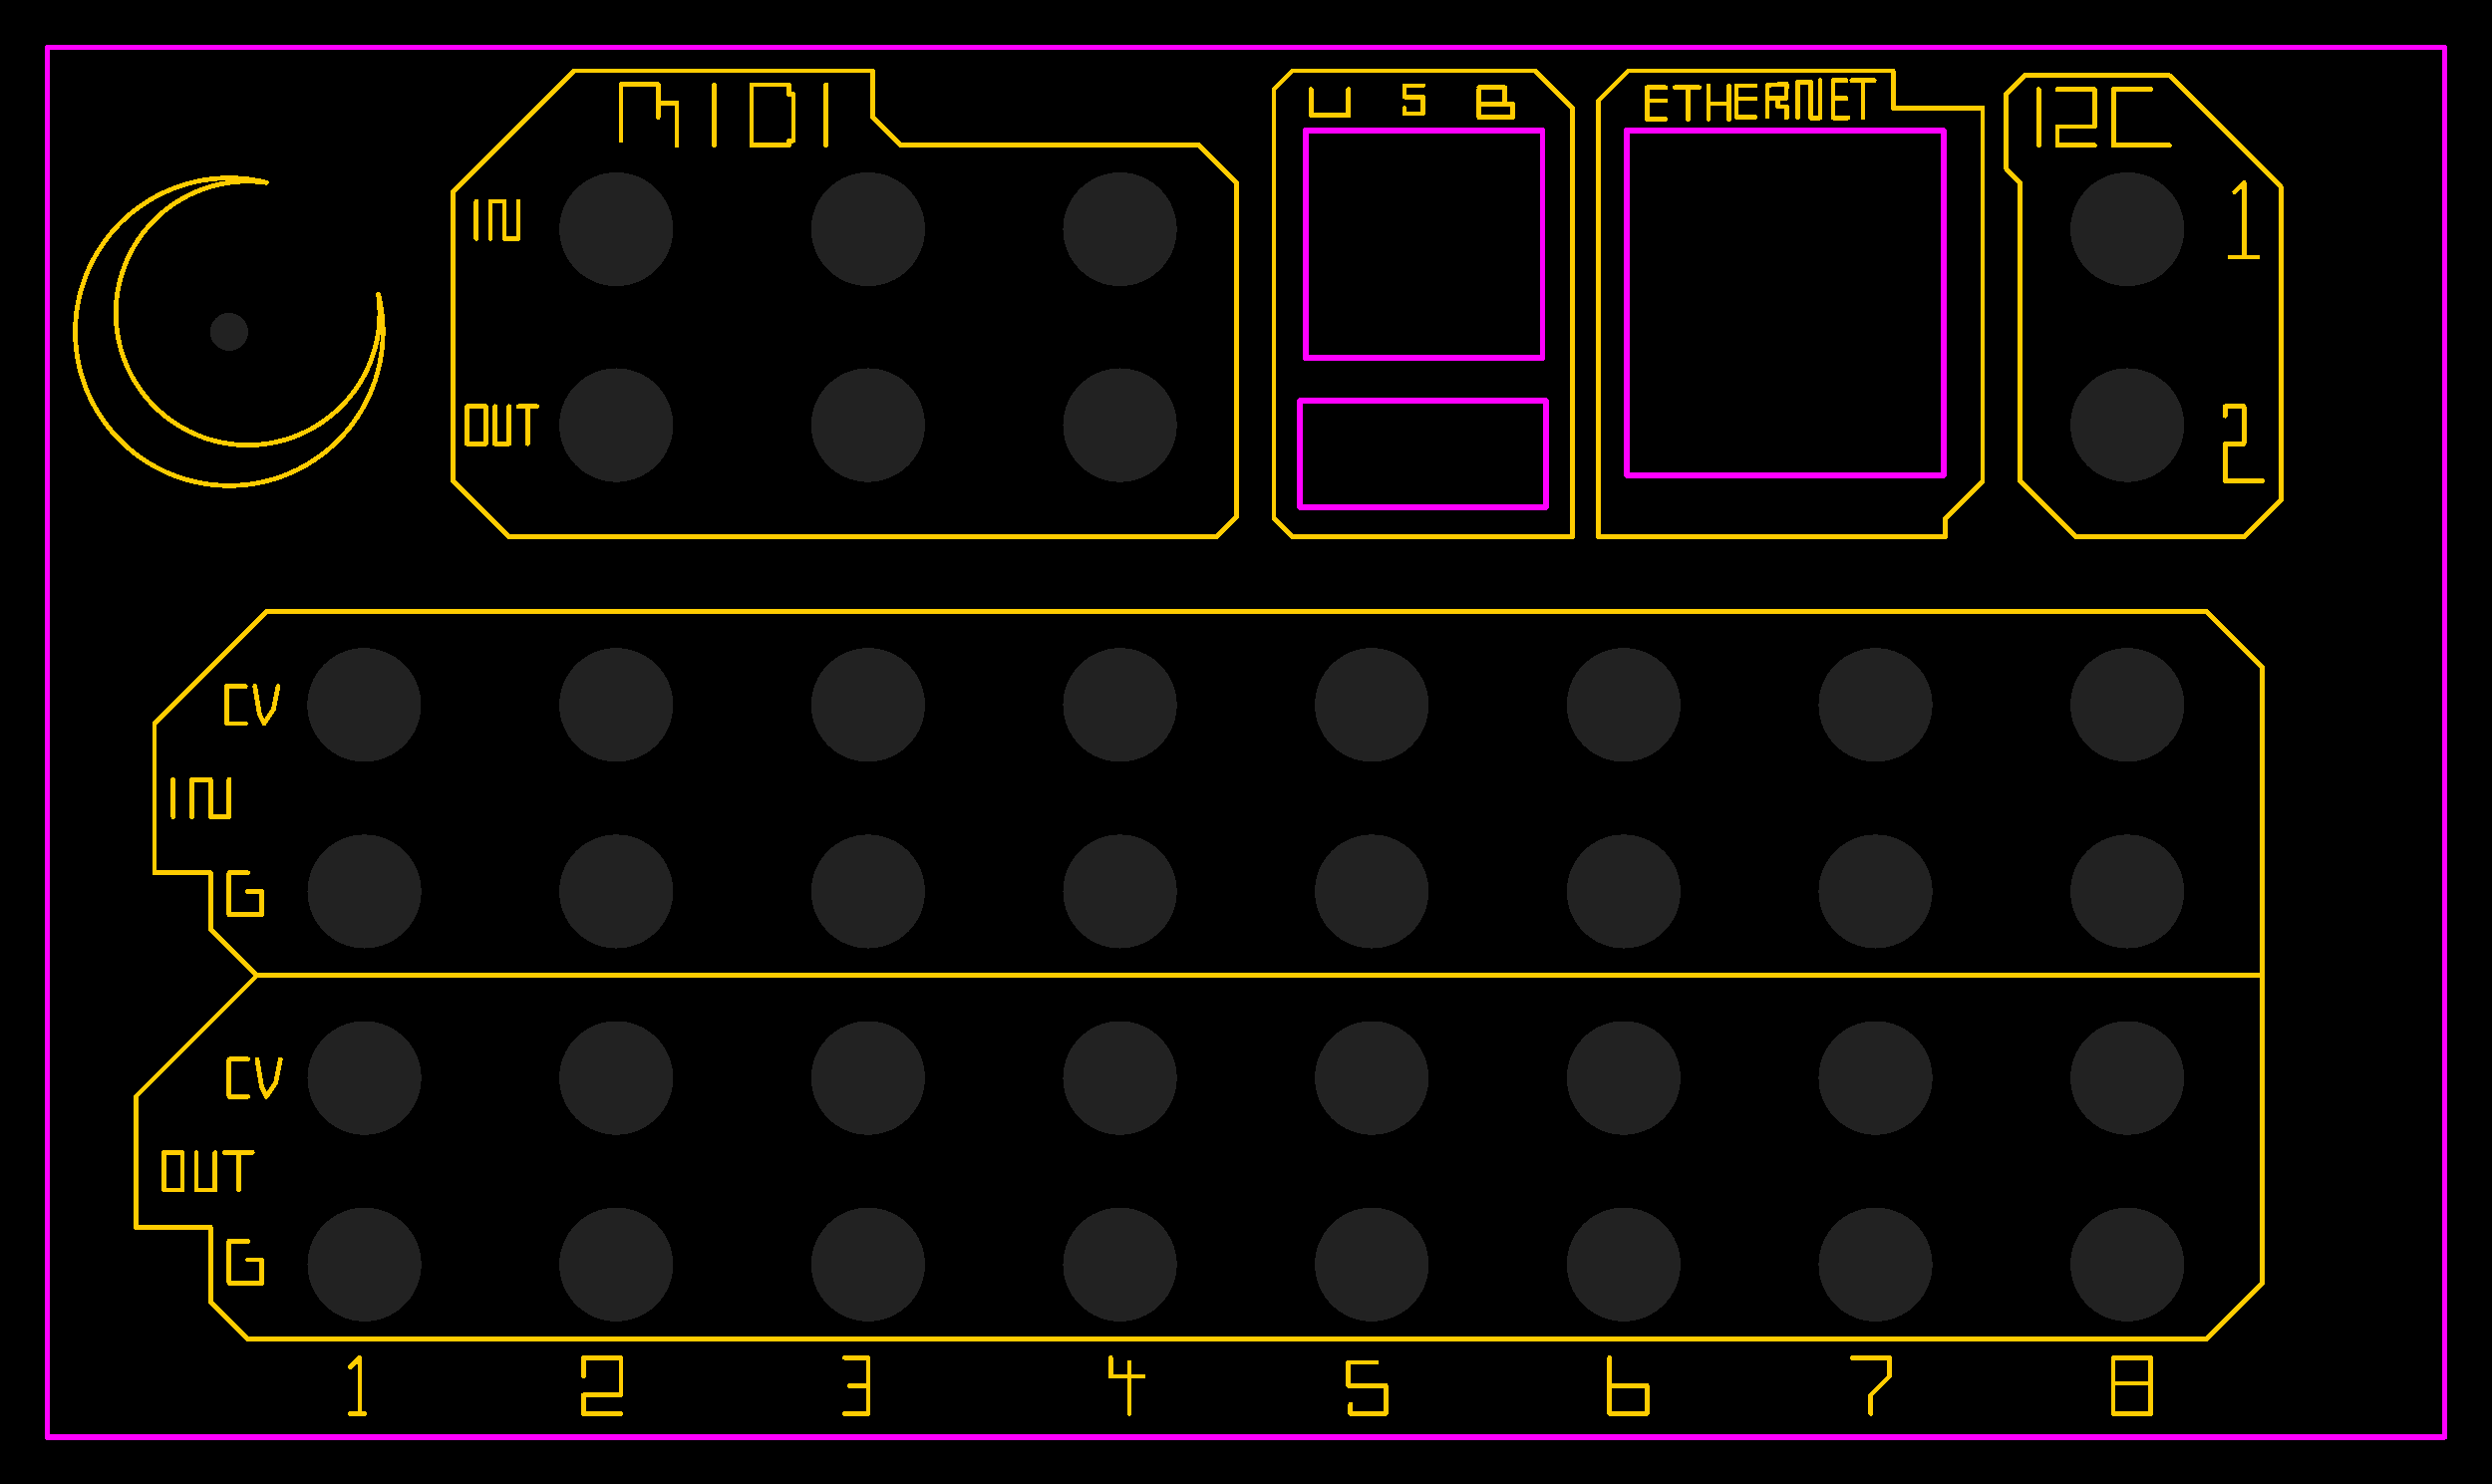 <svg xmlns="http://www.w3.org/2000/svg" xmlns:xlink="http://www.w3.org/1999/xlink" width="133.579mm" height="79.578mm" viewBox="4030.7 3022 525.9 313.3"><title></title><style type="text/css">
*[layerid="1"] {stroke:#FF0000;fill:#FF0000;}
*[layerid="2"] {stroke:#0000FF;fill:#0000FF;}
*[layerid="3"] {stroke:#FFCC00;fill:#FFCC00;}
*[layerid="4"] {stroke:#66CC33;fill:#66CC33;}
*[layerid="5"] {stroke:#808080;fill:#808080;}
*[layerid="6"] {stroke:#800000;fill:#800000;}
*[layerid="7"] {stroke:#800080;fill:#800080;stroke-opacity:0.7;fill-opacity:0.7;}
*[layerid="8"] {stroke:#AA00FF;fill:#AA00FF;stroke-opacity:0.7;fill-opacity:0.7;}
*[layerid="9"] {stroke:#6464FF;fill:#6464FF;}
*[layerid="10"] {stroke:#FF00FF;fill:#FF00FF;}
*[layerid="11"] {stroke:#C0C0C0;fill:#C0C0C0;}
*[layerid="12"] {stroke:#FFFFFF;fill:#FFFFFF;}
*[layerid="13"] {stroke:#33CC99;fill:#33CC99;}
*[layerid="14"] {stroke:#5555FF;fill:#5555FF;}
*[layerid="15"] {stroke:#F022F0;fill:#F022F0;}
*[layerid="19"] {stroke:#66CCFF;fill:#66CCFF;}
*[layerid="21"] {stroke:#999966;fill:#999966;}
*[layerid="22"] {stroke:#008000;fill:#008000;}
*[layerid="23"] {stroke:#00FF00;fill:#00FF00;}
*[layerid="24"] {stroke:#BC8E00;fill:#BC8E00;}
*[layerid="25"] {stroke:#70DBFA;fill:#70DBFA;}
*[layerid="26"] {stroke:#00CC66;fill:#00CC66;}
*[layerid="27"] {stroke:#9966FF;fill:#9966FF;}
*[layerid="28"] {stroke:#800080;fill:#800080;}
*[layerid="29"] {stroke:#008080;fill:#008080;}
*[layerid="30"] {stroke:#15935F;fill:#15935F;}
*[layerid="31"] {stroke:#000080;fill:#000080;}
*[layerid="32"] {stroke:#00B400;fill:#00B400;}
*[layerid="33"] {stroke:#2E4756;fill:#2E4756;}
*[layerid="34"] {stroke:#99842F;fill:#99842F;}
*[layerid="35"] {stroke:#FFFFAA;fill:#FFFFAA;}
*[layerid="36"] {stroke:#99842F;fill:#99842F;}
*[layerid="37"] {stroke:#2E4756;fill:#2E4756;}
*[layerid="38"] {stroke:#3535FF;fill:#3535FF;}
*[layerid="39"] {stroke:#8000BC;fill:#8000BC;}
*[layerid="40"] {stroke:#43AE5F;fill:#43AE5F;}
*[layerid="41"] {stroke:#C3ECCE;fill:#C3ECCE;}
*[layerid="42"] {stroke:#728978;fill:#728978;}
*[layerid="43"] {stroke:#39503F;fill:#39503F;}
*[layerid="44"] {stroke:#0C715D;fill:#0C715D;}
*[layerid="45"] {stroke:#5A8A80;fill:#5A8A80;}
*[layerid="46"] {stroke:#2B937E;fill:#2B937E;}
*[layerid="47"] {stroke:#23999D;fill:#23999D;}
*[layerid="48"] {stroke:#45B4E3;fill:#45B4E3;}
*[layerid="49"] {stroke:#215DA1;fill:#215DA1;}
*[layerid="50"] {stroke:#4564D7;fill:#4564D7;}
*[layerid="51"] {stroke:#6969E9;fill:#6969E9;}
*[layerid="52"] {stroke:#9069E9;fill:#9069E9;}
*[layerid="99"] {stroke:#00CCCC;fill:#00CCCC;}
*[layerid="100"] {stroke:#CC9999;fill:#CC9999;}
*[layerid="101"] {stroke:#66FFCC;fill:#66FFCC;}
*[layerid="Hole"] {stroke:#222222;fill:#222222;}
*[layerid="DRCError"] {stroke:#FAD609;fill:#FAD609;}
*[fill="none"] {fill: none;}
*[stroke="none"] {stroke: none;}
path, polyline, polygon, line {stroke-linecap:round;}
g[c_partid="part_pad"][layerid="1"] ellipse:not([c_etype="pad_outer"]) {fill:#FF0000;}
g[c_partid="part_pad"][layerid="1"] polygon:not([c_etype="pad_outer"]) {fill:#FF0000;}
g[c_partid="part_pad"][layerid="1"] polyline:not([c_etype="pad_outer"]) {stroke:#FF0000;}
g[c_partid="part_pad"][layerid="2"] ellipse:not([c_etype="pad_outer"]) {fill:#0000FF;}
g[c_partid="part_pad"][layerid="2"] polygon:not([c_etype="pad_outer"]) {fill:#0000FF;}
g[c_partid="part_pad"][layerid="2"] polyline:not([c_etype="pad_outer"]) {stroke:#0000FF;}
g[c_partid="part_pad"][layerid="11"] ellipse:not([c_etype="pad_outer"]) {fill:#C0C0C0;}
g[c_partid="part_pad"][layerid="11"] polygon:not([c_etype="pad_outer"]) {fill:#C0C0C0;}
g[c_partid="part_pad"][layerid="11"] polyline:not([c_etype="pad_outer"]) {stroke:#C0C0C0;}
g[c_partid="part_pad"][layerid="11"] circle {fill:#222222;}
g[c_partid="part_pad"][layerid="11"] > polyline:nth-of-type(2) {stroke:#222222;}
g[c_partid="part_pad"][layerid="11"][c_shape="ELLIPSE"]  polyline:nth-last-of-type(1) {stroke:#222222;}
g[c_partid="part_pad"][layerid="11"][c_shape="RECT"]  polyline:nth-last-of-type(1) {stroke:#222222;}
g[c_partid="part_pad"][layerid="11"][c_shape="POLYGON"]  polyline:nth-last-of-type(1) {stroke:#222222;}
g[c_partid="part_via"] > * + circle, #gCurParts g[c_partid="part_via"] > * + circle {fill:#222222;}
g[c_partid="part_pad"] > polygon[c_etype="pad_outer"], #gCurParts g[c_partid="part_pad"] > polygon[c_etype="pad_outer"] {stroke-linejoin: miter;stroke-miterlimit: 100;}
g[c_partid="part_hole"] > circle {fill: #222222;}path, polyline, polygon {stroke-linejoin:round;}
rect, circle, ellipse, polyline, line, polygon, path {shape-rendering:crispEdges;}
</style>
<rect x="4030.7" y="3022" width="525.9" height="313.3" fill="#000000" stroke="none"/><g c_partid="part_hole" c_etype="pinpart" c_shapetype="group" c_origin="4426.496,3249.524" layerid="11" id="gge170392" locked="1" ><circle cx="4426.496" cy="3249.524" r="12.008"  stroke-width="0" /></g><g c_partid="part_hole" c_etype="pinpart" c_shapetype="group" c_origin="4373.347,3249.524" layerid="11" id="gge170387" locked="1" ><circle cx="4373.347" cy="3249.524" r="12.008"  stroke-width="0" /></g><g c_partid="part_hole" c_etype="pinpart" c_shapetype="group" c_origin="4320.197,3249.524" layerid="11" id="gge170382" locked="1" ><circle cx="4320.197" cy="3249.524" r="12.008"  stroke-width="0" /></g><g c_partid="part_hole" c_etype="pinpart" c_shapetype="group" c_origin="4267.048,3249.524" layerid="11" id="gge170377" locked="1" ><circle cx="4267.048" cy="3249.524" r="12.008"  stroke-width="0" /></g><g c_partid="part_hole" c_etype="pinpart" c_shapetype="group" c_origin="4213.898,3249.524" layerid="11" id="gge170372" locked="1" ><circle cx="4213.898" cy="3249.524" r="12.008"  stroke-width="0" /></g><g c_partid="part_hole" c_etype="pinpart" c_shapetype="group" c_origin="4160.748,3249.524" layerid="11" id="gge170367" locked="1" ><circle cx="4160.748" cy="3249.524" r="12.008"  stroke-width="0" /></g><g c_partid="part_hole" c_etype="pinpart" c_shapetype="group" c_origin="4107.599,3249.524" layerid="11" id="gge170362" locked="1" ><circle cx="4107.599" cy="3249.524" r="12.008"  stroke-width="0" /></g><g c_partid="part_hole" c_etype="pinpart" c_shapetype="group" c_origin="4267.047,3070.391" layerid="11" id="gge170334" locked="1" ><circle cx="4267.047" cy="3070.391" r="12.008"  stroke-width="0" /></g><g c_partid="part_hole" c_etype="pinpart" c_shapetype="group" c_origin="4479.645,3111.728" layerid="11" id="gge170329" locked="1" ><circle cx="4479.645" cy="3111.728" r="12.008"  stroke-width="0" /></g><g c_partid="part_hole" c_etype="pinpart" c_shapetype="group" c_origin="4479.645,3070.39" layerid="11" id="gge170324" locked="1" ><circle cx="4479.645" cy="3070.39" r="12.008"  stroke-width="0" /></g><g c_partid="part_hole" c_etype="pinpart" c_shapetype="group" c_origin="4267.048,3111.728" layerid="11" id="gge170319" locked="1" ><circle cx="4267.048" cy="3111.728" r="12.008"  stroke-width="0" /></g><g c_partid="part_hole" c_etype="pinpart" c_shapetype="group" c_origin="4213.898,3111.728" layerid="11" id="gge170314" locked="1" ><circle cx="4213.898" cy="3111.728" r="12.008"  stroke-width="0" /></g><g c_partid="part_hole" c_etype="pinpart" c_shapetype="group" c_origin="4160.748,3111.728" layerid="11" id="gge170309" locked="1" ><circle cx="4160.748" cy="3111.728" r="12.008"  stroke-width="0" /></g><g c_partid="part_hole" c_etype="pinpart" c_shapetype="group" c_origin="4213.898,3070.391" layerid="11" id="gge170304" locked="1" ><circle cx="4213.898" cy="3070.391" r="12.008"  stroke-width="0" /></g><g c_partid="part_hole" c_etype="pinpart" c_shapetype="group" c_origin="4160.748,3070.391" layerid="11" id="gge170299" locked="1" ><circle cx="4160.748" cy="3070.391" r="12.008"  stroke-width="0" /></g><g c_partid="part_hole" c_etype="pinpart" c_shapetype="group" c_origin="4107.599,3288.895" layerid="11" id="gge170294" locked="1" ><circle cx="4107.599" cy="3288.895" r="12.008"  stroke-width="0" /></g><g c_partid="part_hole" c_etype="pinpart" c_shapetype="group" c_origin="4160.748,3288.895" layerid="11" id="gge170289" locked="1" ><circle cx="4160.748" cy="3288.895" r="12.008"  stroke-width="0" /></g><g c_partid="part_hole" c_etype="pinpart" c_shapetype="group" c_origin="4213.898,3288.895" layerid="11" id="gge170284" locked="1" ><circle cx="4213.898" cy="3288.895" r="12.008"  stroke-width="0" /></g><g c_partid="part_hole" c_etype="pinpart" c_shapetype="group" c_origin="4267.048,3288.895" layerid="11" id="gge170279" locked="1" ><circle cx="4267.048" cy="3288.895" r="12.008"  stroke-width="0" /></g><g c_partid="part_hole" c_etype="pinpart" c_shapetype="group" c_origin="4320.197,3288.895" layerid="11" id="gge170274" locked="1" ><circle cx="4320.197" cy="3288.895" r="12.008"  stroke-width="0" /></g><g c_partid="part_hole" c_etype="pinpart" c_shapetype="group" c_origin="4373.347,3288.895" layerid="11" id="gge170269" locked="1" ><circle cx="4373.347" cy="3288.895" r="12.008"  stroke-width="0" /></g><g c_partid="part_hole" c_etype="pinpart" c_shapetype="group" c_origin="4426.496,3288.895" layerid="11" id="gge170264" locked="1" ><circle cx="4426.496" cy="3288.895" r="12.008"  stroke-width="0" /></g><g c_partid="part_hole" c_etype="pinpart" c_shapetype="group" c_origin="4479.646,3288.895" layerid="11" id="gge170259" locked="1" ><circle cx="4479.646" cy="3288.895" r="12.008"  stroke-width="0" /></g><g c_partid="part_hole" c_etype="pinpart" c_shapetype="group" c_origin="4479.646,3249.524" layerid="11" id="gge170254" locked="1" ><circle cx="4479.646" cy="3249.524" r="12.008"  stroke-width="0" /></g><g c_partid="part_hole" c_etype="pinpart" c_shapetype="group" c_origin="4479.646,3210.154" layerid="11" id="gge170249" locked="1" ><circle cx="4479.646" cy="3210.154" r="12.008"  stroke-width="0" /></g><g c_partid="part_hole" c_etype="pinpart" c_shapetype="group" c_origin="4426.496,3210.154" layerid="11" id="gge170244" locked="1" ><circle cx="4426.496" cy="3210.154" r="12.008"  stroke-width="0" /></g><g c_partid="part_hole" c_etype="pinpart" c_shapetype="group" c_origin="4373.347,3210.154" layerid="11" id="gge170239" locked="1" ><circle cx="4373.347" cy="3210.154" r="12.008"  stroke-width="0" /></g><g c_partid="part_hole" c_etype="pinpart" c_shapetype="group" c_origin="4320.197,3210.154" layerid="11" id="gge170234" locked="1" ><circle cx="4320.197" cy="3210.154" r="12.008"  stroke-width="0" /></g><g c_partid="part_hole" c_etype="pinpart" c_shapetype="group" c_origin="4267.048,3210.154" layerid="11" id="gge170229" locked="1" ><circle cx="4267.048" cy="3210.154" r="12.008"  stroke-width="0" /></g><g c_partid="part_hole" c_etype="pinpart" c_shapetype="group" c_origin="4213.898,3210.154" layerid="11" id="gge170224" locked="1" ><circle cx="4213.898" cy="3210.154" r="12.008"  stroke-width="0" /></g><g c_partid="part_hole" c_etype="pinpart" c_shapetype="group" c_origin="4160.748,3210.154" layerid="11" id="gge170219" locked="1" ><circle cx="4160.748" cy="3210.154" r="12.008"  stroke-width="0" /></g><g c_partid="part_hole" c_etype="pinpart" c_shapetype="group" c_origin="4107.599,3210.154" layerid="11" id="gge170214" locked="1" ><circle cx="4107.599" cy="3210.154" r="12.008"  stroke-width="0" /></g><g c_partid="part_hole" c_etype="pinpart" c_shapetype="group" c_origin="4479.646,3170.784" layerid="11" id="gge170205" locked="1" ><circle cx="4479.646" cy="3170.784" r="12.008"  stroke-width="0" /></g><g c_partid="part_hole" c_etype="pinpart" c_shapetype="group" c_origin="4426.496,3170.784" layerid="11" id="gge170200" locked="1" ><circle cx="4426.496" cy="3170.784" r="12.008"  stroke-width="0" /></g><g c_partid="part_hole" c_etype="pinpart" c_shapetype="group" c_origin="4373.347,3170.784" layerid="11" id="gge170195" locked="1" ><circle cx="4373.347" cy="3170.784" r="12.008"  stroke-width="0" /></g><g c_partid="part_hole" c_etype="pinpart" c_shapetype="group" c_origin="4320.197,3170.784" layerid="11" id="gge170190" locked="1" ><circle cx="4320.197" cy="3170.784" r="12.008"  stroke-width="0" /></g><g c_partid="part_hole" c_etype="pinpart" c_shapetype="group" c_origin="4267.048,3170.784" layerid="11" id="gge170185" locked="1" ><circle cx="4267.048" cy="3170.784" r="12.008"  stroke-width="0" /></g><g c_partid="part_hole" c_etype="pinpart" c_shapetype="group" c_origin="4213.898,3170.784" layerid="11" id="gge170180" locked="1" ><circle cx="4213.898" cy="3170.784" r="12.008"  stroke-width="0" /></g><g c_partid="part_hole" c_etype="pinpart" c_shapetype="group" c_origin="4160.748,3170.784" layerid="11" id="gge170175" locked="1" ><circle cx="4160.748" cy="3170.784" r="12.008"  stroke-width="0" /></g><g c_partid="part_hole" c_etype="pinpart" c_shapetype="group" c_origin="4107.559,3170.784" layerid="11" id="gge170158" locked="1" ><circle cx="4107.559" cy="3170.784" r="12.008"  stroke-width="0" /></g><g c_partid="part_hole" c_etype="pinpart" c_shapetype="group" c_origin="4079.055,3092.043" layerid="11" id="gge185758" locked="0" ><circle cx="4079.055" cy="3092.043" r="4"  stroke-width="0" /></g><polyline points="4127.28 3124.52 4126.3 3123.54 4126.3 3062.52 4151.88 3036.93 4214.88 3036.93 4214.88 3046.76 4220.79 3052.67 4283.78 3052.67 4291.65 3060.55 4291.65 3131.02 4287.32 3135.35 4138.11 3135.35 4126.3 3123.54" stroke-width="1"  stroke-linecap="round" fill="none" layerid="3" net="S$180866" id="gge185849" locked="0" /><polyline points="4307.4 3135.35 4307.4 3135.35 4362.52 3135.35 4362.52 3135.35 4362.52 3044.8 4354.67 3036.93 4354.65 3036.93 4303.46 3036.93 4299.53 3040.86 4299.53 3131.41 4303.46 3135.35 4307.4 3135.35" stroke-width="1"  stroke-linecap="round" fill="none" layerid="3" net="S$186050" id="gge186049" locked="0" /><polyline points="4374.33 3036.93 4368.03 3043.22 4368.03 3135.35 4368.03 3135.35 4441.26 3135.35 4441.26 3131.41 4449.13 3123.54 4449.13 3060.55 4449.13 3044.8 4430.21 3044.8 4430.21 3036.93 4374.33 3036.93" stroke-width="1"  stroke-linecap="round" fill="none" layerid="3" net="S$186174" id="gge186173" locked="0" /><polyline points="4391.26 3043.86 4395.59 3043.86" stroke-width="1"  stroke-linecap="round" fill="none" layerid="3" net="S$186171" id="gge186172" locked="0" /><polyline points="4395.591 3040.075 4395.591 3047.161" stroke-width="1"  stroke-linecap="round" fill="none" layerid="3" net="S$186171" id="gge186170" locked="0" /><polyline points="4391.26 3040.075 4391.26 3047.161" stroke-width="1"  stroke-linecap="round" fill="none" layerid="3" net="S$186169" id="gge186168" locked="0" /><polyline points="4421.498 3038.976 4426.222 3038.976" stroke-width="1"  stroke-linecap="round" fill="none" layerid="3" net="S$186141" id="gge186167" locked="0" /><polyline points="4423.86 3046.85 4423.86 3038.976" stroke-width="1"  stroke-linecap="round" fill="none" layerid="3" net="S$186139" id="gge186166" locked="0" /><polyline points="4417.561 3038.976 4420.317 3038.976" stroke-width="1"  stroke-linecap="round" fill="none" layerid="3" net="S$186137" id="gge186165" locked="0" /><polyline points="4417.561 3042.749 4420.317 3042.749" stroke-width="1"  stroke-linecap="round" fill="none" layerid="3" net="S$186135" id="gge186164" locked="0" /><polyline points="4417.561 3038.976 4417.561 3046.85 4420.711 3046.85" stroke-width="1"  stroke-linecap="round" fill="none" layerid="3" net="S$186133" id="gge186163" locked="0" /><polyline points="4410.081 3046.85 4410.081 3039.37 4412.837 3039.37 4412.837 3046.85 4414.805 3046.85 4414.805 3038.976" stroke-width="1"  stroke-linecap="round" fill="none" layerid="3" net="S$186131" id="gge186162" locked="0" /><polyline points="4405.908 3042.702 4405.908 3044.488 4407.718 3044.488 4407.718 3046.85" stroke-width="1"  stroke-linecap="round" fill="none" layerid="3" net="S$186129" id="gge186161" locked="0" /><polyline points="4403.694 3039.946 4403.696 3046.638" stroke-width="1"  stroke-linecap="round" fill="none" layerid="3" net="S$186052" id="gge186160" locked="0" /><polyline points="4403.694 3039.946 4407.718 3039.764 4407.631 3042.702" stroke-width="1"  stroke-linecap="round" fill="none" layerid="3" net="S$186056" id="gge186159" locked="0" /><polyline points="4403.694 3042.702 4407.631 3042.702" stroke-width="1"  stroke-linecap="round" fill="none" layerid="3" net="S$186054" id="gge186158" locked="0" /><polyline points="4397.166 3040.075 4397.168 3046.766 4401.098 3046.766" stroke-width="1"  stroke-linecap="round" fill="none" layerid="3" net="S$186052" id="gge186157" locked="0" /><polyline points="4397.166 3040.075 4401.103 3040.075" stroke-width="1"  stroke-linecap="round" fill="none" layerid="3" net="S$186056" id="gge186156" locked="0" /><polyline points="4397.166 3042.831 4401.103 3042.831" stroke-width="1"  stroke-linecap="round" fill="none" layerid="3" net="S$186054" id="gge186155" locked="0" /><polyline points="4384.173 3040.468 4389.292 3040.468" stroke-width="1"  stroke-linecap="round" fill="none" layerid="3" net="S$186060" id="gge186059" locked="0" /><polyline points="4386.929 3047.161 4386.929 3040.468" stroke-width="1"  stroke-linecap="round" fill="none" layerid="3" net="S$186058" id="gge186057" locked="0" /><polyline points="4378.268 3040.468 4378.27 3047.16 4382.2 3047.16" stroke-width="1"  stroke-linecap="round" fill="none" layerid="3" net="S$186052" id="gge186051" locked="0" /><polyline points="4378.268 3040.468 4382.205 3040.468" stroke-width="1"  stroke-linecap="round" fill="none" layerid="3" net="S$186056" id="gge186055" locked="0" /><polyline points="4378.268 3043.224 4382.205 3043.224" stroke-width="1"  stroke-linecap="round" fill="none" layerid="3" net="S$186054" id="gge186053" locked="0" /><polyline points="4457.01 3123.54 4457.01 3060.55 4454.06 3057.6 4454.06 3041.85 4458 3037.91 4488.51 3037.91 4512.13 3061.53 4512.13 3127.48 4504.26 3135.35 4468.82 3135.35 4457.01 3123.54" stroke-width="1"  stroke-linecap="round" fill="none" layerid="3" net="S$180894" id="gge185858" locked="0" /><polyline points="4342.83 3040.47 4348.3 3040.47 4348.3 3043.7" stroke-width="1"  stroke-linecap="round" fill="none" layerid="3" net="S$186047" id="gge186048" locked="0" /><polyline points="4342.835 3040.862 4342.83 3046.77 4349.92 3046.77 4349.921 3044.012 4342.835 3044.012 4342.83 3040.86" stroke-width="1"  stroke-linecap="round" fill="none" layerid="3" net="S$186047" id="gge186046" locked="0" /><polyline points="4331.02 3040.07 4327.09 3040.07 4327.09 3042.44 4331.02 3042.44 4331.02 3045.98 4327.09 3045.98 4327.09 3044.8" stroke-width="1"  stroke-linecap="round" fill="none" layerid="3" net="S$186045" id="gge186044" locked="0" /><polyline points="4307.402 3040.862 4307.4 3046.37 4315.28 3046.37 4315.276 3040.862" stroke-width="1"  stroke-linecap="round" fill="none" layerid="3" net="S$186043" id="gge186042" locked="0" /><polyline points="4500.315 3107.791 4500.315 3109.76" stroke-width="1"  stroke-linecap="round" fill="none" layerid="3" net="S$180803" id="gge185865" locked="0" /><polyline points="4500.315 3107.791 4504.252 3107.791 4504.252 3115.665 4500.315 3115.665 4500.315 3123.539 4508.189 3123.539" stroke-width="1"  stroke-linecap="round" fill="none" layerid="3" net="S$180803" id="gge185864" locked="0" /><polyline points="4501.299 3076.295 4507.205 3076.295" stroke-width="1"  stroke-linecap="round" fill="none" layerid="3" net="S$180801" id="gge185863" locked="0" /><polyline points="4504.25 3076.3 4504.25 3060.55 4502.28 3062.52" stroke-width="1"  stroke-linecap="round" fill="none" layerid="3" net="S$180799" id="gge185862" locked="0" /><polyline points="4484.567 3040.862 4476.693 3040.862 4476.693 3052.673 4488.504 3052.673" stroke-width="1"  stroke-linecap="round" fill="none" layerid="3" net="S$180797" id="gge185861" locked="0" /><polyline points="4460.945 3040.862 4460.945 3052.673" stroke-width="1"  stroke-linecap="round" fill="none" layerid="3" net="S$180793" id="gge185860" locked="0" /><polyline points="4464.882 3040.862 4472.756 3040.862 4472.756 3048.736 4464.882 3048.736 4464.882 3052.673 4472.756 3052.673" stroke-width="1"  stroke-linecap="round" fill="none" layerid="3" net="S$180795" id="gge185859" locked="0" /><polyline points="4142.047 3107.791 4142.047 3115.665" stroke-width="1"  stroke-linecap="round" fill="none" layerid="3" net="S$180785" id="gge185848" locked="0" /><polyline points="4169.606 3043.7 4173.543 3043.7 4173.543 3052.673" stroke-width="1"  stroke-linecap="round" fill="none" layerid="3" net="S$180772" id="gge185847" locked="0" /><polyline points="4161.732 3051.689 4161.73 3039.821 4169.61 3039.821 4169.61 3046.711" stroke-width="1"  stroke-linecap="round" fill="none" layerid="3" net="S$180772" id="gge185846" locked="0" /><polyline points="4181.417 3039.878 4181.417 3052.673" stroke-width="1"  stroke-linecap="round" fill="none" layerid="3" net="S$180772" id="gge185845" locked="0" /><polyline points="4189.292 3039.878 4189.292 3052.673 4197.166 3052.673 4197.166 3051.689 4198.149 3051.689 4198.149 3041.846 4197.166 3041.846 4197.166 3039.878 4189.292 3039.878" stroke-width="1"  stroke-linecap="round" fill="none" layerid="3" net="S$180772" id="gge185844" locked="0" /><polyline points="4205.04 3039.878 4205.04 3052.673" stroke-width="1"  stroke-linecap="round" fill="none" layerid="3" net="S$180772" id="gge185843" locked="0" /><polyline points="4140.079 3107.791 4144.016 3107.791" stroke-width="1"  stroke-linecap="round" fill="none" layerid="3" net="S$180785" id="gge185842" locked="0" /><polyline points="4135.158 3107.791 4135.146 3115.666 4138.099 3115.666 4138.099 3107.792" stroke-width="1"  stroke-linecap="round" fill="none" layerid="3" net="S$180783" id="gge185841" locked="0" /><polyline points="4129.252 3107.791 4129.252 3115.665 4133.189 3115.665 4133.189 3107.791 4129.252 3107.791" stroke-width="1"  stroke-linecap="round" fill="none" layerid="3" net="S$180781" id="gge185840" locked="0" /><polyline points="4137.126 3072.358 4140.079 3072.358 4140.079 3064.484" stroke-width="1"  stroke-linecap="round" fill="none" layerid="3" net="S$180790" id="gge185839" locked="0" /><polyline points="4134.173 3072.358 4134.173 3064.484 4137.126 3064.484 4137.126 3072.358" stroke-width="1"  stroke-linecap="round" fill="none" layerid="3" net="S$180790" id="gge185838" locked="0" /><polyline points="4131.221 3064.484 4131.221 3072.358" stroke-width="1"  stroke-linecap="round" fill="none" layerid="3" net="S$180788" id="gge185837" locked="0" /><polyline points="4075.12 3206.22 4063.31 3206.22 4063.31 3174.72 4086.93 3151.1 4496.38 3151.1 4508.19 3162.91 4508.19 3227.87 4084.96 3227.87 4075.12 3218.03 4075.12 3206.22" stroke-width="1"  stroke-linecap="round" fill="none" layerid="3" net="S$180868" id="gge185823" locked="0" /><polyline points="4081.024 3273.146 4081.024 3265.272" stroke-width="1"  stroke-linecap="round" fill="none" layerid="3" net="S$180826" id="gge185822" locked="0" /><polyline points="4085.945 3210.154 4082.992 3210.154" stroke-width="1"  stroke-linecap="round" fill="none" layerid="3" net="S$180818" id="gge185821" locked="0" /><polyline points="4079.055 3206.217 4079.055 3215.075 4085.945 3215.075 4085.945 3210.154" stroke-width="1"  stroke-linecap="round" fill="none" layerid="3" net="S$180818" id="gge185820" locked="0" /><polyline points="4075.12 3296.77 4075.12 3281.02 4059.37 3281.02 4059.37 3253.46 4084.96 3227.87 4508.19 3227.87 4508.19 3292.83 4496.38 3304.64 4082.99 3304.64 4075.12 3296.77" stroke-width="1"  stroke-linecap="round" fill="none" layerid="3" net="S$180868" id="gge185819" locked="0" /><polyline points="4071.181 3194.405 4071.181 3186.532 4075.118 3186.532 4075.118 3194.405 4079.055 3194.405 4079.055 3186.532" stroke-width="1"  stroke-linecap="round" fill="none" layerid="3" net="S$180816" id="gge185818" locked="0" /><polyline points="4082.992 3245.587 4079.055 3245.587 4079.055 3253.461 4082.992 3253.461" stroke-width="1"  stroke-linecap="round" fill="none" layerid="3" net="S$180806" id="gge185817" locked="0" /><polyline points="4086.929 3253.461 4085.945 3251.492 4084.961 3245.587" stroke-width="1"  stroke-linecap="round" fill="none" layerid="3" net="S$180810" id="gge185816" locked="0" /><polyline points="4086.929 3253.461 4088.898 3250.508 4089.882 3245.587" stroke-width="1"  stroke-linecap="round" fill="none" layerid="3" net="S$180810" id="gge185815" locked="0" /><polyline points="4086.437 3174.721 4088.405 3171.768 4089.39 3166.846" stroke-width="1"  stroke-linecap="round" fill="none" layerid="3" net="S$180810" id="gge185814" locked="0" /><polyline points="4086.437 3174.721 4085.453 3172.752 4084.468 3166.846" stroke-width="1"  stroke-linecap="round" fill="none" layerid="3" net="S$180810" id="gge185813" locked="0" /><polyline points="4079.055 3283.972 4082.992 3283.972" stroke-width="1"  stroke-linecap="round" fill="none" layerid="3" net="S$180818" id="gge185812" locked="0" /><polyline points="4085.945 3287.909 4082.992 3287.909" stroke-width="1"  stroke-linecap="round" fill="none" layerid="3" net="S$180818" id="gge185811" locked="0" /><polyline points="4079.055 3283.972 4079.055 3292.831 4085.945 3292.831 4085.945 3287.909" stroke-width="1"  stroke-linecap="round" fill="none" layerid="3" net="S$180818" id="gge185810" locked="0" /><polyline points="4083.976 3265.272 4078.071 3265.272" stroke-width="1"  stroke-linecap="round" fill="none" layerid="3" net="S$180824" id="gge185809" locked="0" /><polyline points="4072.165 3265.272 4072.165 3273.146 4076.102 3273.146 4076.102 3269.209 4076.102 3265.272" stroke-width="1"  stroke-linecap="round" fill="none" layerid="3" net="S$180824" id="gge185808" locked="0" /><polyline points="4065.275 3265.272 4065.275 3273.146 4069.212 3273.146 4069.212 3265.272 4065.275 3265.272" stroke-width="1"  stroke-linecap="round" fill="none" layerid="3" net="S$180822" id="gge185807" locked="0" /><polyline points="4079.055 3206.217 4082.992 3206.217" stroke-width="1"  stroke-linecap="round" fill="none" layerid="3" net="S$180818" id="gge185806" locked="0" /><polyline points="4067.244 3186.532 4067.244 3194.405" stroke-width="1"  stroke-linecap="round" fill="none" layerid="3" net="S$180814" id="gge185805" locked="0" /><polyline points="4082.5 3166.846 4078.563 3166.846 4078.563 3174.721 4082.5 3174.721" stroke-width="1"  stroke-linecap="round" fill="none" layerid="3" net="S$180806" id="gge185804" locked="0" /><polyline points="4476.69 3308.58 4476.69 3320.39 4484.57 3320.39 4484.57 3308.58 4476.69 3308.58" stroke-width="1"  stroke-linecap="round" fill="none" layerid="3" net="S$180757" id="gge185803" locked="0" /><polyline points="4476.69 3313.998 4483.583 3313.998" stroke-width="1"  stroke-linecap="round" fill="none" layerid="3" net="S$180757" id="gge185802" locked="0" /><polyline points="4421.575 3308.579 4429.449 3308.579 4429.449 3312.516 4425.512 3316.453 4425.512 3320.39" stroke-width="1"  stroke-linecap="round" fill="none" layerid="3" net="S$180755" id="gge185801" locked="0" /><polyline points="4370.394 3314.484 4378.268 3314.484 4378.268 3320.39 4370.394 3320.39 4370.394 3308.579" stroke-width="1"  stroke-linecap="round" fill="none" layerid="3" net="S$180753" id="gge185800" locked="0" /><polyline points="4321.181 3309.563 4315.275 3309.563 4315.275 3314.484 4323.149 3314.484 4323.149 3320.39 4315.701 3320.39 4315.701 3318.421" stroke-width="1"  stroke-linecap="round" fill="none" layerid="3" net="S$180750" id="gge185799" locked="0" /><polyline points="4269.016 3309.563 4269.016 3320.39" stroke-width="1"  stroke-linecap="round" fill="none" layerid="3" net="S$180748" id="gge185798" locked="0" /><polyline points="4265.079 3308.579 4265.079 3312.516 4271.968 3312.516" stroke-width="1"  stroke-linecap="round" fill="none" layerid="3" net="S$180746" id="gge185797" locked="0" /><polyline points="4209.96 3314.48 4213.9 3314.48" stroke-width="1"  stroke-linecap="round" fill="none" layerid="3" net="S$180743" id="gge185796" locked="0" /><polyline points="4208.977 3308.579 4213.898 3308.579 4213.898 3320.39 4208.977 3320.39" stroke-width="1"  stroke-linecap="round" fill="none" layerid="3" net="S$180743" id="gge185795" locked="0" /><polyline points="4153.858 3312.516 4153.858 3308.579 4161.732 3308.579 4161.732 3316.453 4153.858 3316.453 4153.858 3320.39 4161.732 3320.39" stroke-width="1"  stroke-linecap="round" fill="none" layerid="3" net="S$180738" id="gge185794" locked="0" /><polyline points="4104.645 3320.39 4107.599 3320.39" stroke-width="1"  stroke-linecap="round" fill="none" layerid="3" net="S$180736" id="gge185793" locked="0" /><polyline points="4106.614 3320.39 4106.614 3308.579 4104.645 3310.547" stroke-width="1"  stroke-linecap="round" fill="none" layerid="3" net="S$180734" id="gge185792" locked="0" /><g c_partid="part_pcbtext" c_etype="" c_origin="4079.055,3051.043" c_rotation="0" c_mirror="0" id="gge185739" locked="0" layerid="3" c_shapetype="group" display="none"><path c_fontsize="4.5" c_fontfamily="" c_text="MOON3SILK2" d="M 4079.055 3046.503 L 4079.055 3050.793 M 4079.055 3046.503 L 4080.695 3050.793 M 4082.325 3046.503 L 4080.695 3050.793 M 4082.325 3046.503 L 4082.325 3050.793 M 4084.905 3046.503 L 4084.495 3046.703 L 4084.085 3047.113 L 4083.885 3047.523 L 4083.675 3048.143 L 4083.675 3049.163 L 4083.885 3049.773 L 4084.085 3050.183 L 4084.495 3050.593 L 4084.905 3050.793 L 4085.725 3050.793 L 4086.135 3050.593 L 4086.545 3050.183 L 4086.745 3049.773 L 4086.955 3049.163 L 4086.955 3048.143 L 4086.745 3047.523 L 4086.545 3047.113 L 4086.135 3046.703 L 4085.725 3046.503 L 4084.905 3046.503 M 4089.525 3046.503 L 4089.115 3046.703 L 4088.705 3047.113 L 4088.505 3047.523 L 4088.305 3048.143 L 4088.305 3049.163 L 4088.505 3049.773 L 4088.705 3050.183 L 4089.115 3050.593 L 4089.525 3050.793 L 4090.345 3050.793 L 4090.755 3050.593 L 4091.165 3050.183 L 4091.365 3049.773 L 4091.575 3049.163 L 4091.575 3048.143 L 4091.365 3047.523 L 4091.165 3047.113 L 4090.755 3046.703 L 4090.345 3046.503 L 4089.525 3046.503 M 4092.925 3046.503 L 4092.925 3050.793 M 4092.925 3046.503 L 4095.785 3050.793 M 4095.785 3046.503 L 4095.785 3050.793 M 4097.545 3046.503 L 4099.795 3046.503 L 4098.565 3048.143 L 4099.185 3048.143 L 4099.595 3048.343 L 4099.795 3048.543 L 4100.005 3049.163 L 4100.005 3049.573 L 4099.795 3050.183 L 4099.385 3050.593 L 4098.775 3050.793 L 4098.155 3050.793 L 4097.545 3050.593 L 4097.345 3050.393 L 4097.135 3049.983 M 4104.215 3047.113 L 4103.805 3046.703 L 4103.195 3046.503 L 4102.375 3046.503 L 4101.755 3046.703 L 4101.355 3047.113 L 4101.355 3047.523 L 4101.555 3047.933 L 4101.755 3048.143 L 4102.165 3048.343 L 4103.395 3048.753 L 4103.805 3048.953 L 4104.005 3049.163 L 4104.215 3049.573 L 4104.215 3050.183 L 4103.805 3050.593 L 4103.195 3050.793 L 4102.375 3050.793 L 4101.755 3050.593 L 4101.355 3050.183 M 4105.565 3046.503 L 4105.565 3050.793 M 4106.915 3046.503 L 4106.915 3050.793 M 4106.915 3050.793 L 4109.365 3050.793 M 4110.715 3046.503 L 4110.715 3050.793 M 4113.585 3046.503 L 4110.715 3049.363 M 4111.745 3048.343 L 4113.585 3050.793 M 4115.135 3047.523 L 4115.135 3047.323 L 4115.345 3046.913 L 4115.545 3046.703 L 4115.955 3046.503 L 4116.775 3046.503 L 4117.185 3046.703 L 4117.385 3046.913 L 4117.595 3047.323 L 4117.595 3047.733 L 4117.385 3048.143 L 4116.975 3048.753 L 4114.935 3050.793 L 4117.795 3050.793" fill="none"  stroke-width="0.2" c_note="note_name" /></g><g c_partid="part_pcbtext" c_etype="" c_origin="4079.055,3058.043" c_rotation="0" c_mirror="0" id="gge185741" locked="0" layerid="3" c_shapetype="group" display="none"><path c_fontsize="4.5" c_fontfamily="" c_text="U2" d="M 4079.06 3053.502 L 4079.06 3056.572 L 4079.26 3057.182 L 4079.67 3057.592 L 4080.28 3057.802 L 4080.69 3057.802 L 4081.31 3057.592 L 4081.71 3057.182 L 4081.92 3056.572 L 4081.92 3053.502 M 4083.47 3054.522 L 4083.47 3054.322 L 4083.68 3053.912 L 4083.88 3053.702 L 4084.29 3053.502 L 4085.11 3053.502 L 4085.52 3053.702 L 4085.72 3053.912 L 4085.93 3054.322 L 4085.93 3054.732 L 4085.72 3055.142 L 4085.31 3055.752 L 4083.27 3057.802 L 4086.13 3057.802" fill="none"  stroke-width="0.2" c_note="note_pre" /></g><g c_partid="part_pcbtext" c_etype="" c_origin="4079.055,3051.043" c_rotation="0" c_mirror="" id="gge185944" locked="0" layerid="3" c_shapetype="group" display="none"><path c_fontsize="4.5" c_fontfamily="" c_text="MOON3SILK2" d="M 4079.055 3046.503 L 4079.055 3050.793 M 4079.055 3046.503 L 4080.695 3050.793 M 4082.325 3046.503 L 4080.695 3050.793 M 4082.325 3046.503 L 4082.325 3050.793 M 4084.905 3046.503 L 4084.495 3046.703 L 4084.085 3047.113 L 4083.885 3047.523 L 4083.675 3048.143 L 4083.675 3049.163 L 4083.885 3049.773 L 4084.085 3050.183 L 4084.495 3050.593 L 4084.905 3050.793 L 4085.725 3050.793 L 4086.135 3050.593 L 4086.545 3050.183 L 4086.745 3049.773 L 4086.955 3049.163 L 4086.955 3048.143 L 4086.745 3047.523 L 4086.545 3047.113 L 4086.135 3046.703 L 4085.725 3046.503 L 4084.905 3046.503 M 4089.525 3046.503 L 4089.115 3046.703 L 4088.705 3047.113 L 4088.505 3047.523 L 4088.305 3048.143 L 4088.305 3049.163 L 4088.505 3049.773 L 4088.705 3050.183 L 4089.115 3050.593 L 4089.525 3050.793 L 4090.345 3050.793 L 4090.755 3050.593 L 4091.165 3050.183 L 4091.365 3049.773 L 4091.575 3049.163 L 4091.575 3048.143 L 4091.365 3047.523 L 4091.165 3047.113 L 4090.755 3046.703 L 4090.345 3046.503 L 4089.525 3046.503 M 4092.925 3046.503 L 4092.925 3050.793 M 4092.925 3046.503 L 4095.785 3050.793 M 4095.785 3046.503 L 4095.785 3050.793 M 4097.545 3046.503 L 4099.795 3046.503 L 4098.565 3048.143 L 4099.185 3048.143 L 4099.595 3048.343 L 4099.795 3048.543 L 4100.005 3049.163 L 4100.005 3049.573 L 4099.795 3050.183 L 4099.385 3050.593 L 4098.775 3050.793 L 4098.155 3050.793 L 4097.545 3050.593 L 4097.345 3050.393 L 4097.135 3049.983 M 4104.215 3047.113 L 4103.805 3046.703 L 4103.195 3046.503 L 4102.375 3046.503 L 4101.755 3046.703 L 4101.355 3047.113 L 4101.355 3047.523 L 4101.555 3047.933 L 4101.755 3048.143 L 4102.165 3048.343 L 4103.395 3048.753 L 4103.805 3048.953 L 4104.005 3049.163 L 4104.215 3049.573 L 4104.215 3050.183 L 4103.805 3050.593 L 4103.195 3050.793 L 4102.375 3050.793 L 4101.755 3050.593 L 4101.355 3050.183 M 4105.565 3046.503 L 4105.565 3050.793 M 4106.915 3046.503 L 4106.915 3050.793 M 4106.915 3050.793 L 4109.365 3050.793 M 4110.715 3046.503 L 4110.715 3050.793 M 4113.585 3046.503 L 4110.715 3049.363 M 4111.745 3048.343 L 4113.585 3050.793 M 4115.135 3047.523 L 4115.135 3047.323 L 4115.345 3046.913 L 4115.545 3046.703 L 4115.955 3046.503 L 4116.775 3046.503 L 4117.185 3046.703 L 4117.385 3046.913 L 4117.595 3047.323 L 4117.595 3047.733 L 4117.385 3048.143 L 4116.975 3048.753 L 4114.935 3050.793 L 4117.795 3050.793" fill="none"  stroke-width="0.6" c_note="note_name" /></g><g c_partid="part_pcbtext" c_etype="" c_origin="4079.055,3058.043" c_rotation="0" c_mirror="" id="gge185946" locked="0" layerid="3" c_shapetype="group" display="none"><path c_fontsize="4.5" c_fontfamily="" c_text="U1" d="M 4079.06 3053.5L4079.06 3056.57 L4079.26 3057.18 L4079.67 3057.59 L4080.28 3057.8 L4080.69 3057.8 L4081.31 3057.59 L4081.71 3057.18 L4081.92 3056.57 L4081.92 3053.5 M 4083.27 3054.32L4083.68 3054.12 L4084.29 3053.5 L4084.29 3057.8 " fill="none"  stroke-width="0.6" c_note="note_pre" /></g><path d="M 4086.929 3060.547 A 27.839 27.839 0 1 0 4110.551 3084.169" locked="0"  fill="none" stroke-width="0.2" c_helper_type="arc2" net="S$196" layerid="3" id="gge185743" /><path d="M 4086.929 3060.547 A 32.465 32.465 0 1 0 4110.551 3084.169" locked="0"  fill="none" stroke-width="0.2" c_helper_type="arc2" net="S$196" layerid="3" id="gge185744" /><path d="M 4086.929 3060.547 A 27.839 27.839 0 1 0 4110.551 3084.169" locked="0"  fill="none" stroke-width="1" c_helper_type="arc2" net="S$196" layerid="3" id="gge185948" /><path d="M 4086.929 3060.547 A 32.465 32.465 0 1 0 4110.551 3084.169" locked="0"  fill="none" stroke-width="1" c_helper_type="arc2" net="S$196" layerid="3" id="gge185949" /><polyline points="4305.04 3106.61 4306 3106.61 4357.01 3106.61 4357.01 3129.05 4305.04 3129.05 4305.04 3107.5 4305.04 3106.61" stroke-width="1.181"  stroke-linecap="round" fill="none" layerid="10" net="S$170355" id="gge170354" locked="0" /><polyline points="4040.669 3032.004 4040.669 3325.311" stroke-width="1.181"  stroke-linecap="round" fill="none" layerid="10" net="S$18037" id="gge170337" locked="1" /><polyline points="4040.669 3325.311 4546.575 3325.311" stroke-width="1.181"  stroke-linecap="round" fill="none" layerid="10" net="S$26525" id="gge169962" locked="1" /><polyline points="4040.669 3032.004 4546.575 3032.004" stroke-width="1.181"  stroke-linecap="round" fill="none" layerid="10" net="S$26525" id="gge170396" locked="1" /><polyline points="4306.22 3050.7 4306.22 3049.52 4306.22 3049.52 4356.22 3049.52 4356.22 3097.55 4306.22 3097.55 4306.22 3050.5" stroke-width="1.181"  stroke-linecap="round" fill="none" layerid="10" net="S$170353" id="gge170352" locked="0" /><polyline points="4374 3050.5 4374 3122.36 4440.87 3122.36 4440.87 3049.52 4374 3049.52 4374 3050.5" stroke-width="1.181"  stroke-linecap="round" fill="none" layerid="10" net="S$170351" id="gge170350" locked="0" /><polyline points="4546.575 3032.004 4546.575 3325.311" stroke-width="1.181"  stroke-linecap="round" fill="none" layerid="10" net="S$18037" id="gge170340" locked="1" /></svg>